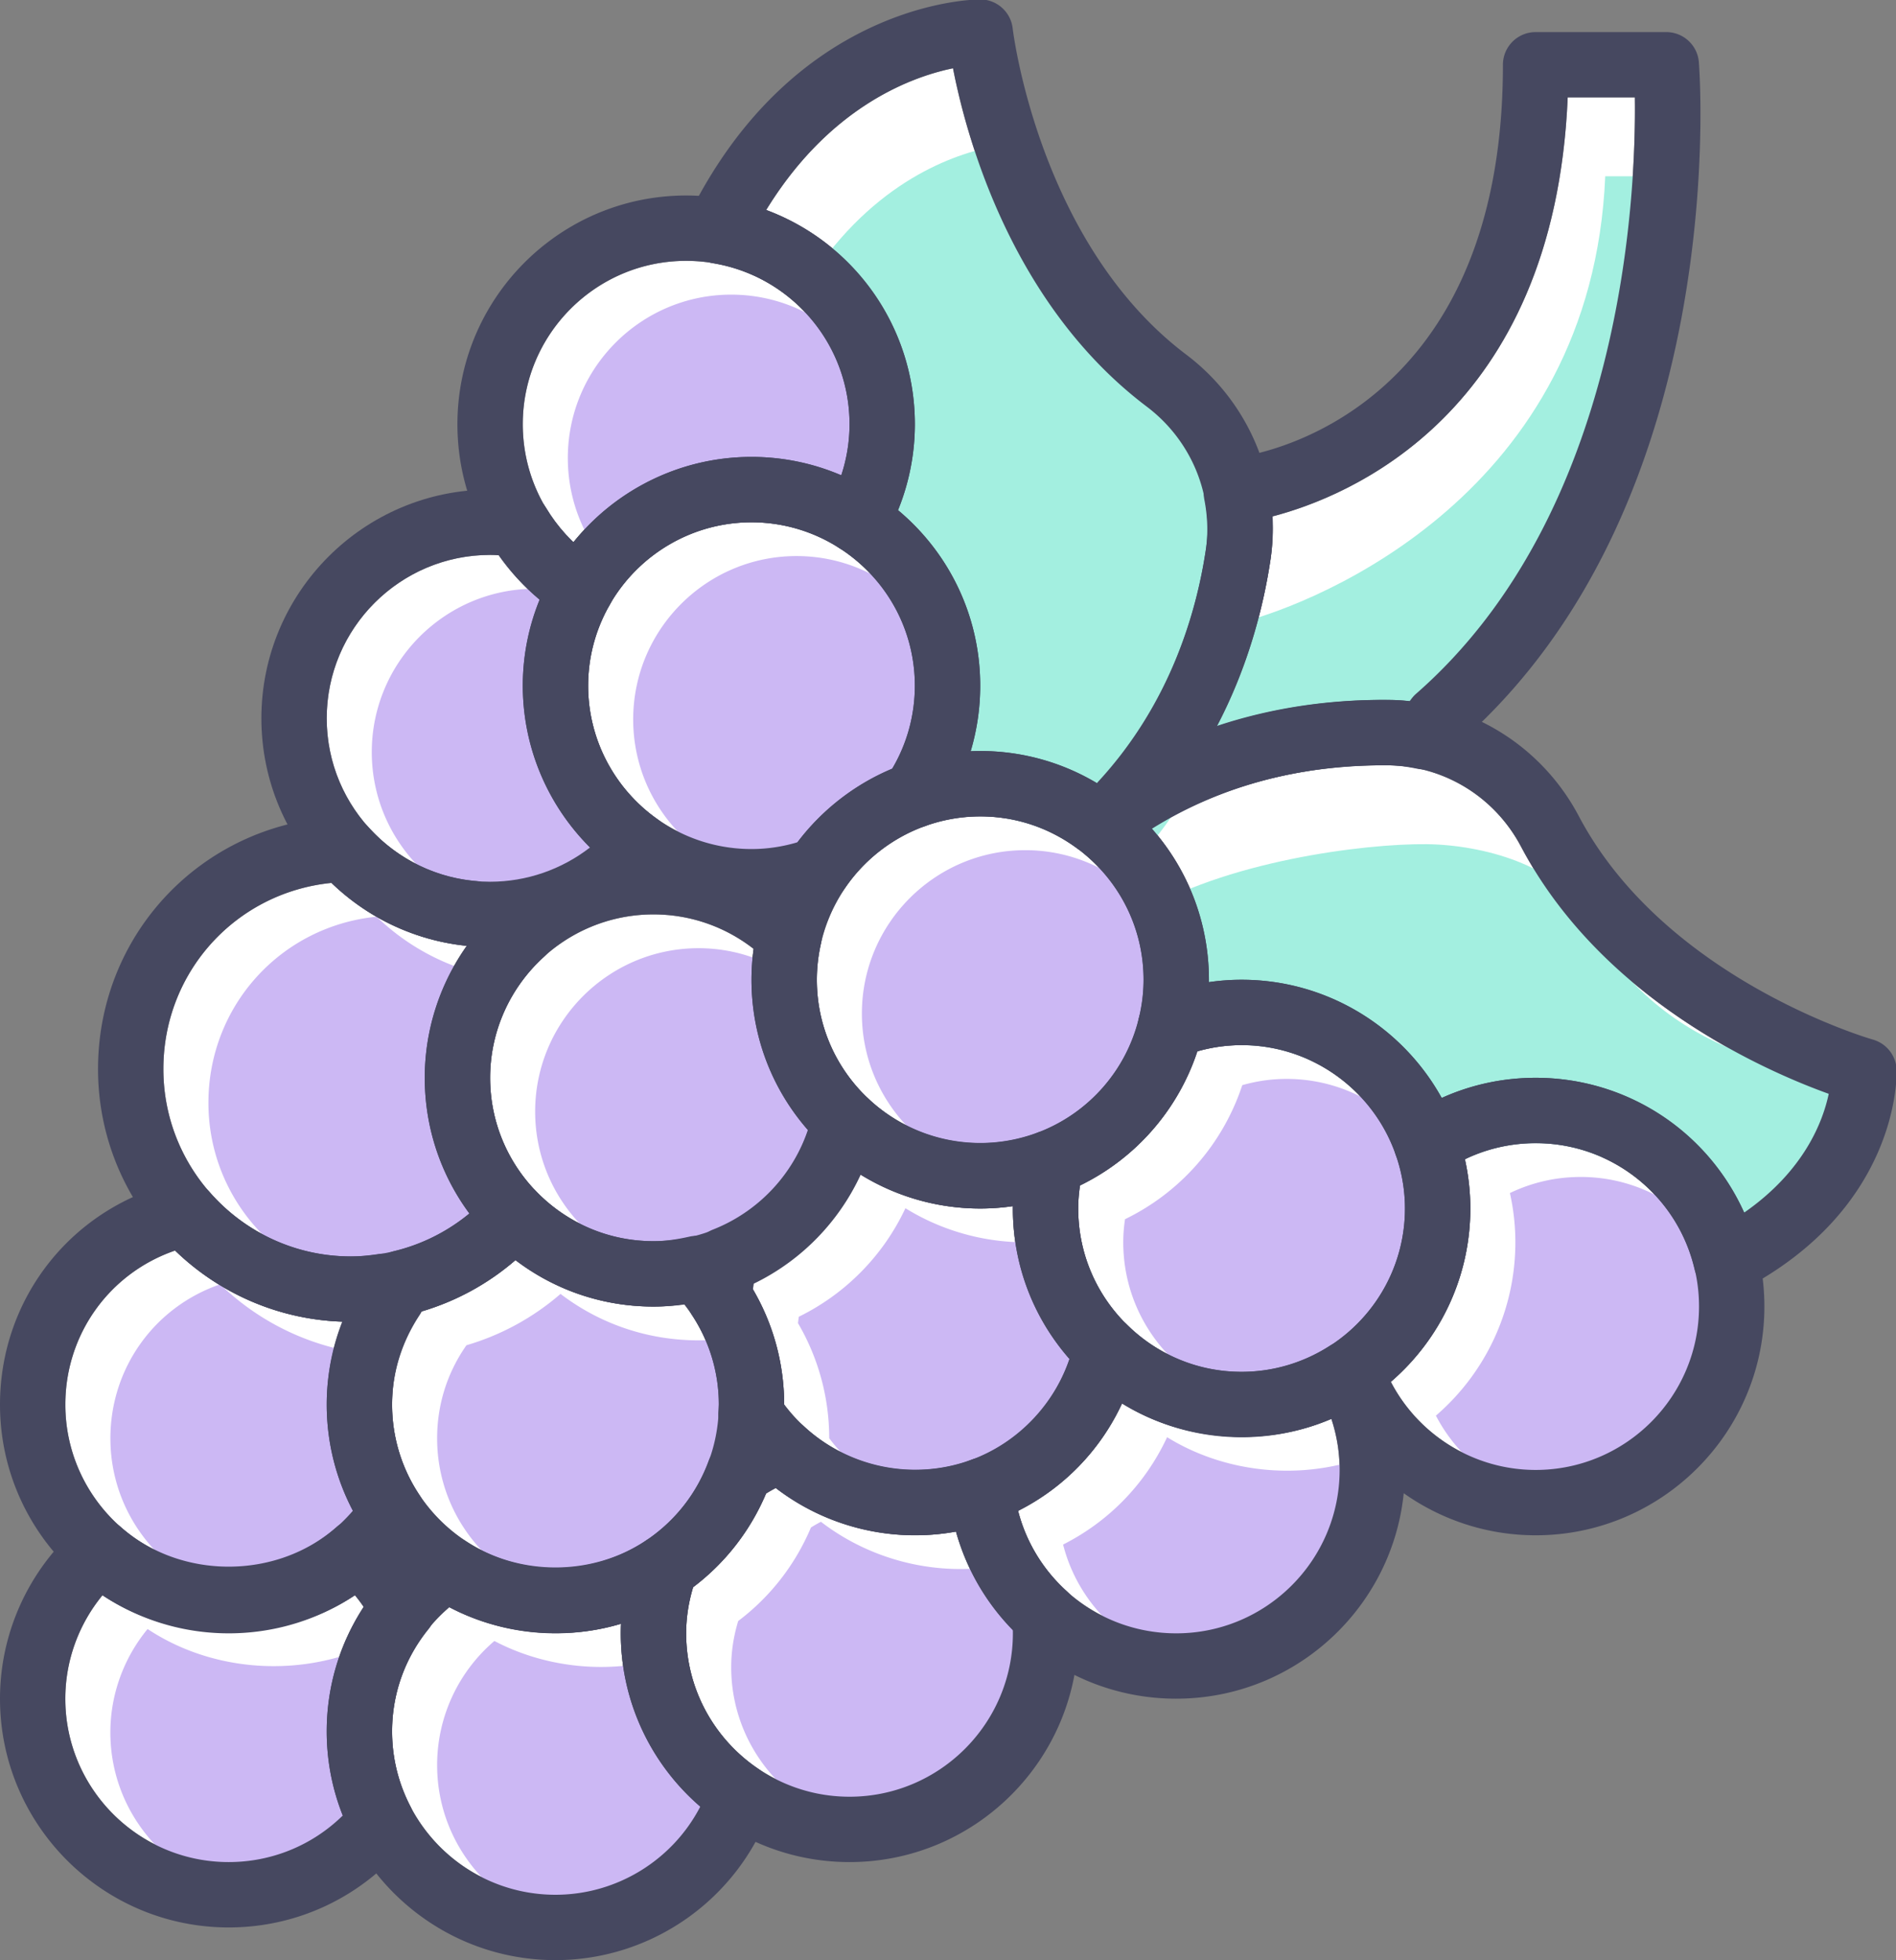 <svg xmlns="http://www.w3.org/2000/svg" viewBox="0 0 1010 1044" width="1010" height="1044"><rect x="0" y="0" width="1010" height="1044" fill="#808080" stroke="none"/><defs><clipPath clipPathUnits="userSpaceOnUse" id="cp1"><path d="M0 0h1010v1044H0z"/></clipPath></defs><style>.shp0{fill:#fff}.shp3{fill:#464860}</style><g id="Page 1" clip-path="url(#cp1)"><path id="Path 1" class="shp0" d="M818.05 574.06c48.85 0 91.76 28.61 111.06 71.81 31.96-22.22 41.95-48.51 45.05-63.28-34.15-12.29-120.9-50.29-163.91-131.67-13.92-26.36-40.81-42.94-70.19-43.29-33.56-.37-81.31 5.32-126.58 33.57 19.58 22.13 30.52 50.6 30.52 80.64v1.27c5.76-.83 11.57-1.27 17.4-1.27 44.75 0 85.41 24.63 106.57 62.97 15.63-7.08 32.64-10.75 50.08-10.75zM522.16 400c22.15 0 43.49 5.94 62.36 17.27 38.45-41.23 52.72-90.09 57.86-124.47 4.35-29.06-7.73-58.27-31.51-76.23-71.69-54.15-95.92-142.81-103.21-180.21-22.3 4.59-65.79 20.52-99.52 75.5 47.01 17.4 79.21 62.29 79.21 114.09 0 15.68-3.08 31.26-8.98 45.78 27.65 23.02 43.79 56.95 43.79 93.46 0 11.94-1.73 23.67-5.08 34.92 1.68-.07 3.39-.11 5.08-.11zm155.58-124.91c.47 7.78.16 15.42-.94 22.87-3.69 24.66-11.69 56.58-28.84 89.04 34.83-11.73 67.73-14.44 92.53-14.2 3.38.03 6.79.28 10.39.7l1.05-1.38c.73-.96 1.54-1.84 2.45-2.63C864.66 273 871.59 104.41 870.89 51.88h-35.78c-7.12 168.87-117.28 212.8-157.37 223.21z"/><path id="Path 2" d="M838.05 616.06c48.85 0 80.01 11.9 99.31 55.1 31.96-22.22 58.49-75.7 61.59-90.48-34.15-12.29-111.99-12.26-155-93.65-13.93-26.35-54.51-37.05-83.89-37.4-33.56-.37-108.24 9.15-153.51 37.4C626.13 509.15 664 533.8 664 563.84v1.27c5.76-.83 11.57-1.27 17.4-1.27 44.75 0 85.41 24.63 106.57 62.97 15.63-7.08 32.64-10.75 50.08-10.75zM542.16 442c22.15 0 43.49 5.94 62.36 17.27 38.45-41.23 52.72-90.09 57.86-124.47 4.35-29.06 2.84-73.48-20.93-91.44l-1-8.14c-71.7-54.15-105.5-119.46-112.79-156.86-22.3 4.59-65.79 20.52-99.52 75.5 47.01 17.4 50.23 66.07 50.23 117.87 0 15.68 25.9 27.48 20 42 27.65 23.02 9.08 52.48 9.08 88.99 0 11.94 32.98 28.14 29.63 39.39 1.68-.07 3.39-.11 5.08-.11zm119.59-110.66c.47 7.78.15 15.42-.94 22.87l-27.33 28.39c-3.69 24.66 61.74-7.52 44.59 24.94 34.83-11.73 49.58-7.78 74.38-7.53 3.37.03 7.39-.42 11 0l8.82 2.9c.73-.95-9.73-2.12-8.82-2.9 110.28-96.5 128.14-253.6 127.44-306.13h-35.78c-7.12 168.87-153.28 227.05-193.36 237.46z" fill="#a3efe0"/><path id="Path 3" class="shp0" d="M365.51 138.93c-47.99 0-87.03 39.04-87.03 87.02 0 24.09 9.85 46.63 26.96 62.89 22.93-28.44 57.76-45.48 94.88-45.48 16.52 0 32.74 3.36 47.81 9.81a86.538 86.538 0 004.41-27.22c0-47.98-39.04-87.02-87.03-87.02zM261.08 295.57c-47.99 0-87.03 39.04-87.03 87.03 0 47.98 39.04 87.03 87.03 87.03 19.42 0 38.08-6.51 53.23-18.26-22.72-22.68-35.82-53.66-35.82-86.18 0-15.7 3.09-31.26 9.03-45.79-8.16-6.86-15.47-14.85-21.67-23.65-1.57-.13-3.17-.18-4.77-.18zm139.24-17.4c-47.98 0-87.02 39.04-87.02 87.02 0 47.99 39.04 87.03 87.02 87.03 8.2 0 16.4-1.2 24.46-3.6 12.95-17.15 30.54-30.79 50.44-39.11 7.95-13.4 12.11-28.62 12.11-44.32.02-47.98-39.02-87.02-87.01-87.02zm174.98 353.2c-.63 4.18-.94 8.29-.94 12.31 0 47.98 39.04 87.02 87.02 87.02 47.99 0 87.03-39.04 87.03-87.02 0-47.99-39.04-87.03-87.03-87.03-7.97 0-15.89 1.12-23.62 3.33a121.708 121.708 0 01-62.46 71.39zM348.11 487.03c-47.99 0-87.03 39.04-87.03 87.03 0 47.98 39.04 87.02 87.03 87.02 37.87 0 70.57-23.88 82.38-59.09-19.53-22.21-30.17-50.3-30.17-80.15 0-5.43.38-10.91 1.15-16.43-15.25-11.9-33.89-18.38-53.36-18.38zM740.91 736c14.81 28.49 44.45 46.92 77.14 46.92 47.98 0 87.02-39.04 87.02-87.03 0-47.98-39.04-87.02-87.02-87.02-13.2 0-26.02 2.94-37.72 8.58 1.93 8.67 2.91 17.44 2.91 26.23 0 35.73-15.6 69.29-42.33 92.32zm-198.6 68.66c9.68 37.98 43.97 65.29 84.28 65.29 47.99 0 87.03-39.04 87.03-87.03 0-9.26-1.5-18.47-4.41-27.22-35.85 15.39-78.74 12.06-111.49-8.22-11.48 24.68-30.86 44.8-55.41 57.18zm-302.95 51.36c-19.27 16.45-30.5 40.49-30.5 66.14 0 47.99 39.04 87.03 87.03 87.03 32.69 0 62.35-18.43 77.14-46.93-26.73-23.01-42.33-56.56-42.33-92.31 0-1.71.04-3.4.11-5.1-29.98 8.96-63.6 5.81-91.45-8.83zm129.88-10.63c-2.48 8.18-3.73 16.41-3.73 24.56 0 47.98 39.04 87.02 87.03 87.02 47.98 0 87.02-39.04 87.02-87.02 0-.61 0-1.22-.01-1.83-14.43-14.73-24.81-32.76-30.29-52.39-33.73 6.2-68.92-2.42-95.95-23.2-1.74.92-3.52 1.93-5.31 3.04-8.39 19.86-21.65 36.9-38.76 49.82zm48.49-97.35c16.43 21.95 42.06 34.88 69.62 34.88 37.87 0 70.58-23.88 82.38-59.09-19.53-22.21-30.17-50.3-30.17-80.15v-1.29c-28.3 4.21-57.3-2.04-81.24-16.87-11.7 25.03-31.72 45.52-56.8 57.81-.15 1.11-.31 2.26-.43 3.41 10.89 18.59 16.62 39.63 16.64 61.3zM176.61 470.25c-50.8 5.07-89.58 47.29-89.58 99.16 0 55.04 44.76 99.78 99.78 99.78 23.08 0 45.43-8.19 63.22-22.85-15.42-20.83-23.76-45.95-23.76-72.28 0-25.28 7.97-49.82 22.43-70.25-.1-.02-.22-.05-.33-.09-27.06-2.82-52.19-14.58-71.76-33.47zM93.29 666.06c-34.86 11.96-58.48 44.46-58.48 82.05 0 47.99 39.04 87.03 87.03 87.03 25.65 0 49.67-11.25 66.14-30.5-9.14-17.39-13.93-36.69-13.93-56.53 0-15.12 2.91-30.06 8.53-44.17-33.43-1.05-65.25-14.61-89.29-37.88zm131.19 32.45c-10.24 14.6-15.62 31.64-15.62 49.6 0 47.99 39.04 87.03 87.03 87.03s87.03-39.04 87.03-87.03c0-19.55-6.51-38.24-18.47-53.5-5.73.87-11.05 1.29-16.34 1.29-26.95 0-52.46-8.67-73.52-24.74a133.886 133.886 0 01-50.11 27.35zM54.62 849.64c-12.73 15.47-19.83 34.93-19.83 55.12 0 47.98 39.04 87.02 87.03 87.02 22.94 0 44.59-8.92 60.78-24.81-5.69-14.28-8.56-29.3-8.56-44.81 0-23.77 6.78-46.42 19.75-66.19-1.5-2.19-3.08-4.32-4.77-6.37-39.73 26.44-94.67 26.4-134.4.04zm467.54-414.82c-47.99 0-87.03 39.04-87.03 87.02 0 47.99 39.04 87.03 87.03 87.03 47.98 0 87.02-39.04 87.02-87.03 0-47.98-39.04-87.02-87.02-87.02z"/><path id="Path 4" d="M389.51 156.93c-47.99 0-87.03 39.04-87.03 87.02 0 24.09 9.85 46.63 26.96 62.89 22.93-28.44 57.76-45.48 94.88-45.48 16.52 0 32.74 3.36 47.81 9.81a86.538 86.538 0 004.41-27.22c0-47.98-39.04-87.02-87.03-87.02zM285.08 313.57c-47.99 0-87.03 39.04-87.03 87.03 0 47.98 39.04 87.03 87.03 87.03 19.42 0 38.08-6.51 53.23-18.26-22.72-22.68-35.82-53.66-35.82-86.18 0-15.7 3.09-31.26 9.03-45.79-8.16-6.86-15.47-14.85-21.67-23.65-1.57-.13-3.17-.18-4.77-.18zm139.24-17.4c-47.98 0-87.02 39.04-87.02 87.02 0 47.99 39.04 87.03 87.02 87.03 8.2 0 16.4-1.2 24.46-3.6 12.95-17.15 30.54-30.79 50.44-39.11 7.95-13.4 12.11-28.62 12.11-44.32.02-47.98-39.02-87.02-87.01-87.02zm174.98 353.2c-.63 4.18-.94 8.29-.94 12.31 0 47.98 39.04 87.02 87.02 87.02 47.99 0 87.03-39.04 87.03-87.02 0-47.99-39.04-87.03-87.03-87.03-7.97 0-15.89 1.12-23.62 3.33a121.708 121.708 0 01-62.46 71.39zM372.11 505.03c-47.99 0-87.03 39.04-87.03 87.03 0 47.98 39.04 87.02 87.03 87.02 37.87 0 70.57-23.88 82.38-59.09-19.53-22.21-30.17-50.3-30.17-80.15 0-5.43.38-10.91 1.15-16.43-15.25-11.9-33.89-18.38-53.36-18.38zM764.91 754c14.81 28.49 44.45 46.92 77.14 46.92 47.98 0 87.02-39.04 87.02-87.03 0-47.98-39.04-87.02-87.02-87.02-13.2 0-26.02 2.94-37.72 8.58 1.93 8.67 2.91 17.44 2.91 26.23 0 35.73-15.6 69.29-42.33 92.32zm-198.6 68.66c9.68 37.98 43.97 65.29 84.28 65.29 47.99 0 87.03-39.04 87.03-87.03 0-9.26-1.5-18.47-4.41-27.22-35.85 15.39-78.74 12.06-111.49-8.22-11.48 24.68-30.86 44.8-55.41 57.18zm-302.95 51.36c-19.27 16.45-30.5 40.49-30.5 66.14 0 47.99 39.04 87.03 87.03 87.03 32.69 0 62.35-18.43 77.14-46.93-26.73-23.01-42.33-56.56-42.33-92.31 0-1.71.04-3.4.11-5.1-29.98 8.96-63.6 5.81-91.45-8.83zm129.88-10.63c-2.48 8.18-3.73 16.41-3.73 24.56 0 47.98 39.04 87.02 87.03 87.02 47.98 0 87.02-39.04 87.02-87.02 0-.61 0-1.22-.01-1.83-14.43-14.73-24.81-32.76-30.29-52.39-33.73 6.2-68.92-2.42-95.95-23.2-1.74.92-3.52 1.93-5.31 3.04-8.39 19.86-21.65 36.9-38.76 49.82zm48.49-97.35c16.43 21.95 42.06 34.88 69.62 34.88 37.87 0 70.58-23.88 82.38-59.09-19.53-22.21-30.17-50.3-30.17-80.15v-1.29c-28.3 4.21-57.3-2.04-81.24-16.87-11.7 25.03-31.72 45.52-56.8 57.81-.15 1.11-.31 2.26-.43 3.41 10.89 18.59 16.62 39.63 16.64 61.3zM200.61 488.25c-50.8 5.07-89.58 47.29-89.58 99.16 0 55.04 44.76 99.78 99.78 99.78 23.08 0 45.43-8.19 63.22-22.85-15.42-20.83-23.76-45.95-23.76-72.28 0-25.28 7.97-49.82 22.43-70.25-.1-.02-.22-.05-.33-.09-27.06-2.82-52.19-14.58-71.76-33.47zm-83.32 195.81c-34.86 11.96-58.48 44.46-58.48 82.05 0 47.99 39.04 87.03 87.03 87.03 25.65 0 49.67-11.25 66.14-30.5-9.14-17.39-13.93-36.69-13.93-56.53 0-15.12 2.91-30.06 8.53-44.17-33.43-1.05-65.25-14.61-89.29-37.88zm131.19 32.45c-10.24 14.6-15.62 31.64-15.62 49.6 0 47.99 39.04 87.03 87.03 87.03s87.03-39.04 87.03-87.03c0-19.55-6.51-38.24-18.47-53.5-5.73.87-11.05 1.29-16.34 1.29-26.95 0-52.46-8.67-73.52-24.74a133.886 133.886 0 01-50.11 27.35zM78.62 867.64c-12.73 15.47-19.83 34.93-19.83 55.12 0 47.98 39.04 87.02 87.03 87.02 22.94 0 44.59-8.92 60.78-24.81-5.69-14.28-8.56-29.3-8.56-44.81 0-23.77 6.78-46.42 19.75-66.19-1.5-2.19-3.08-4.32-4.77-6.37-39.73 26.44-94.67 26.4-134.4.04zm467.54-414.82c-47.99 0-87.03 39.04-87.03 87.02 0 47.99 39.04 87.03 87.03 87.03 47.98 0 87.02-39.04 87.02-87.03 0-47.98-39.04-87.02-87.02-87.02z" fill="#ccb8f4"/><path id="Path 5" fill-rule="evenodd" class="shp3" d="M522.16 643.68c-67.19 0-121.84-54.65-121.84-121.84 0-67.18 54.65-121.83 121.84-121.83 67.18 0 121.83 54.65 121.83 121.83 0 67.19-54.65 121.84-121.83 121.84zm0-208.86c-47.99 0-87.03 39.04-87.03 87.02 0 47.99 39.04 87.03 87.03 87.03 47.98 0 87.02-39.04 87.02-87.03 0-47.98-39.04-87.02-87.02-87.02zM309.4 331.34c-3.29 0-6.55-.94-9.39-2.73-35.28-22.56-56.34-60.92-56.34-102.64 0-67.18 54.66-121.84 121.84-121.84s121.84 54.66 121.84 121.84c0 20.89-5.45 41.58-15.75 59.82a17.475 17.475 0 01-10.95 8.34c-4.63 1.18-9.56.35-13.58-2.21-14.04-8.98-30.2-13.72-46.75-13.72-31.29 0-60.33 16.99-75.78 44.33a17.37 17.37 0 01-10.95 8.32c-1.39.32-2.8.49-4.19.49zm56.11-192.41c-47.99 0-87.03 39.04-87.03 87.02 0 24.09 9.85 46.63 26.96 62.89 22.93-28.44 57.76-45.48 94.88-45.48 16.52 0 32.74 3.36 47.81 9.81a86.538 86.538 0 004.41-27.22c0-47.98-39.04-87.02-87.03-87.02z"/><path id="Path 6" fill-rule="evenodd" class="shp3" d="M261.08 504.44c-67.18 0-121.84-54.66-121.84-121.84 0-67.19 54.66-121.84 121.84-121.84 5.41 0 11.1.44 17.37 1.36 5.17.75 9.75 3.79 12.43 8.28 6.09 10.17 14.15 19.03 23.51 25.89 1.71.43 3.38 1.13 4.93 2.14 7.88 5.03 10.55 15.1 5.83 23.18-7.76 13.3-11.87 28.37-11.87 43.62 0 28.21 13.84 54.79 37 71.14 4.01 2.81 6.63 7.22 7.24 12.07.61 4.88-.87 9.78-4.05 13.49-23.22 27-56.9 42.51-92.39 42.51zm0-208.87c-47.99 0-87.03 39.04-87.03 87.03 0 47.98 39.04 87.03 87.03 87.03 19.42 0 38.08-6.51 53.23-18.26-22.72-22.68-35.82-53.66-35.82-86.18 0-15.7 3.09-31.26 9.03-45.79-8.16-6.86-15.47-14.85-21.67-23.65-1.57-.13-3.17-.18-4.77-.18z"/><path id="Path 7" fill-rule="evenodd" class="shp3" d="M400.32 487.03c-67.18 0-121.83-54.65-121.83-121.84 0-67.18 54.65-121.83 121.83-121.83 67.19 0 121.84 54.65 121.84 121.83 0 24.44-7.22 48.03-20.89 68.22a17.362 17.362 0 01-8.53 6.61c-17.31 6.23-32.49 17.98-42.73 33.1a17.318 17.318 0 01-8.52 6.62c-13.41 4.84-27.26 7.29-41.17 7.29zm0-208.86c-47.98 0-87.02 39.04-87.02 87.02 0 47.99 39.04 87.03 87.02 87.03 8.2 0 16.4-1.2 24.46-3.6 12.95-17.15 30.54-30.79 50.44-39.11 7.95-13.4 12.11-28.62 12.11-44.32.02-47.98-39.02-87.02-87.01-87.02zM661.4 765.51c-67.18 0-121.84-54.65-121.84-121.83 0-9.37 1.19-19.01 3.52-28.67 1.34-5.53 5.29-10.08 10.6-12.13 26.49-10.32 46.28-32.95 52.95-60.54a17.413 17.413 0 0110.6-12.13c14.23-5.55 29.1-8.37 44.17-8.37 67.18 0 121.84 54.65 121.84 121.84 0 67.18-54.66 121.83-121.84 121.83zm-86.1-134.14c-.63 4.18-.94 8.29-.94 12.31 0 47.98 39.04 87.02 87.02 87.02 47.99 0 87.03-39.04 87.03-87.02 0-47.99-39.04-87.03-87.03-87.03-7.97 0-15.89 1.12-23.62 3.33a121.708 121.708 0 01-62.46 71.39z"/><path id="Path 8" fill-rule="evenodd" class="shp3" d="M348.11 695.9c-67.19 0-121.84-54.66-121.84-121.84 0-67.19 54.65-121.84 121.84-121.84 31.53 0 61.47 12.08 84.31 34.01 4.4 4.23 6.26 10.44 4.92 16.4-1.46 6.49-2.21 12.95-2.21 19.21 0 23.85 9.52 46.13 26.82 62.73a17.384 17.384 0 014.93 16.38c-12.64 55.91-61.48 94.95-118.77 94.95zm0-208.87c-47.99 0-87.03 39.04-87.03 87.03 0 47.98 39.04 87.02 87.03 87.02 37.87 0 70.57-23.88 82.38-59.09-19.53-22.21-30.17-50.3-30.17-80.15 0-5.43.38-10.91 1.15-16.43-15.25-11.9-33.89-18.38-53.36-18.38zm469.94 330.7c-51.63 0-97.8-32.77-114.91-81.56-2.61-7.48.14-15.79 6.72-20.21 24.16-16.24 38.57-43.27 38.57-72.28 0-9.66-1.67-19.32-4.98-28.76-2.61-7.48.14-15.78 6.72-20.2 20.1-13.51 43.58-20.66 67.88-20.66 67.18 0 121.84 54.65 121.84 121.83 0 67.19-54.66 121.84-121.84 121.84zM740.91 736c14.81 28.49 44.45 46.92 77.14 46.92 47.98 0 87.02-39.04 87.02-87.03 0-47.98-39.04-87.02-87.02-87.02-13.2 0-26.02 2.94-37.72 8.58 1.93 8.67 2.91 17.44 2.91 26.23 0 35.73-15.6 69.29-42.33 92.32z"/><path id="Path 9" fill-rule="evenodd" class="shp3" d="M626.59 904.76c-62.41 0-114.47-46.77-121.11-108.77-.85-7.97 3.85-15.51 11.39-18.22 25.91-9.37 46.14-31.05 53.9-57.32-.83-5.27.77-10.86 4.81-14.95 6.54-6.65 17.14-6.91 24.01-.73 0 0 .04.02.04.04.02 0 .03.01.05.03 0 0 .04.02.04.04l.03.03c.09.09.19.17.28.26 0 0 0 .02.03.04.02 0 .02.01.04.03.03.02.05.05.09.09 16.44 16.32 38.17 25.32 61.18 25.32 16.53 0 32.7-4.73 46.75-13.71 4.02-2.58 8.94-3.4 13.57-2.21 4.65 1.15 8.6 4.16 10.95 8.33 10.3 18.24 15.75 38.94 15.75 59.83.04 67.22-54.62 121.87-121.8 121.87zm-84.28-100.1c9.68 37.98 43.97 65.29 84.28 65.29 47.99 0 87.03-39.04 87.03-87.03 0-9.26-1.5-18.47-4.41-27.22-35.85 15.39-78.74 12.06-111.49-8.22-11.48 24.68-30.86 44.8-55.41 57.18zM295.89 1044c-67.18 0-121.84-54.65-121.84-121.84 0-40.9 20.38-78.84 54.53-101.52a17.373 17.373 0 0119.25 0c28.55 18.95 67.52 18.97 96.1 0a17.422 17.422 0 0119.28.01c6.62 4.41 9.98 13.08 7.33 20.59-3.34 9.47-5.03 19.13-5.03 28.71 0 29.03 14.41 56.04 38.57 72.28a17.449 17.449 0 016.72 20.21c-17.13 48.78-63.29 81.56-114.91 81.56zm-56.53-187.98c-19.27 16.45-30.5 40.49-30.5 66.14 0 47.99 39.04 87.03 87.03 87.03 32.69 0 62.35-18.43 77.14-46.93-26.73-23.01-42.33-56.56-42.33-92.31 0-1.71.04-3.4.11-5.1-29.98 8.96-63.6 5.81-91.45-8.83z"/><path id="Path 10" fill-rule="evenodd" class="shp3" d="M452.54 991.78c-67.19 0-121.84-54.65-121.84-121.83 0-13.82 2.51-27.75 7.45-41.34a17.5 17.5 0 016.56-8.46c15.11-10.27 26.46-24.84 32.79-42.12 1.26-3.39 3.54-6.34 6.53-8.37 8.89-6.08 17.41-10.58 26.06-13.8 6.19-2.32 13.12-.91 17.96 3.58 23.79 22.21 58.76 29.47 89.62 17.96 8.81-3.29 18.62 1.01 22.19 9.72 1.37 3.35 1.64 6.91.92 10.21 3.21 19.2 12.81 36.81 27.38 50.04 3.22 2.93 5.22 6.95 5.62 11.26.35 3.73.59 7.49.59 11.3 0 67.2-54.65 121.85-121.83 121.85zm-83.3-146.39c-2.48 8.18-3.73 16.41-3.73 24.56 0 47.98 39.04 87.02 87.03 87.02 47.98 0 87.02-39.04 87.02-87.02 0-.61 0-1.22-.01-1.83-14.43-14.73-24.81-32.76-30.29-52.39-33.73 6.2-68.92-2.42-95.95-23.2-1.74.92-3.52 1.93-5.31 3.04-8.39 19.86-21.65 36.9-38.76 49.82z"/><path id="Path 11" fill-rule="evenodd" class="shp3" d="M487.35 817.73c-41.11 0-79.18-20.57-101.82-55.02a17.473 17.473 0 01-2.86-10.35l.25-4.27c0-16.95-4.91-33.38-14.21-47.53a17.43 17.43 0 01-2.82-10.57c.46-7.97 1.62-15.73 3.41-23.06a17.42 17.42 0 0110.52-12.04c26.26-10.36 45.93-32.85 52.61-60.17 1.34-5.49 5.26-9.99 10.52-12.06.15-.14 1.02-.54 1.93-.88 6.16-2.31 13.12-.92 17.96 3.59 23.74 22.16 58.36 29.55 89.6 17.95 6.27-2.32 13.3-.88 18.12 3.74.26.24 1.08 1.08 1.31 1.34 3.9 4.21 6.04 10.67 4.78 16.27-1.53 6.79-2.28 13.02-2.28 19.03 0 23.84 9.52 46.12 26.83 62.72a17.41 17.41 0 014.92 16.38c-12.64 55.89-61.47 94.93-118.77 94.93zm-69.62-69.69c16.43 21.95 42.06 34.88 69.62 34.88 37.87 0 70.58-23.88 82.38-59.09-19.53-22.21-30.17-50.3-30.17-80.15v-1.29c-28.3 4.21-57.3-2.04-81.24-16.87-11.7 25.03-31.72 45.52-56.8 57.81-.15 1.11-.31 2.26-.43 3.41 10.89 18.59 16.62 39.63 16.64 61.3zM186.81 704c-74.21 0-134.59-60.37-134.59-134.59 0-73.35 57.47-132.38 130.85-134.42 5.01-.38 10.01 1.95 13.42 5.76 14.78 16.4 34.9 26.51 56.71 28.48 1.11.1 2.22.31 3.32.62a99.196 99.196 0 0018.59 3.55c4.33.4 8.34 2.4 11.26 5.62 1.57 1.73 2.96 3.57 4.33 5.43l1.22 1.64c5.54 7.19 4.61 17.42-2.1 23.53-18.24 16.54-28.72 40.02-28.72 64.45 0 23.05 8.94 44.79 25.18 61.2 6.48 6.55 6.74 17.02.58 23.88C261.25 687.64 224.79 704 186.81 704zm-10.2-233.75c-50.8 5.07-89.58 47.29-89.58 99.16 0 55.04 44.76 99.78 99.78 99.78 23.08 0 45.43-8.19 63.22-22.85-15.42-20.83-23.76-45.95-23.76-72.28 0-25.28 7.97-49.82 22.43-70.25-.1-.02-.22-.05-.33-.09-27.06-2.82-52.19-14.58-71.76-33.47z"/><path id="Path 12" fill-rule="evenodd" class="shp3" d="M121.84 869.95C54.65 869.95 0 815.29 0 748.11c0-57.19 38.99-105.96 94.82-118.6 6.27-1.43 12.74.71 16.96 5.5 19 21.74 46.36 34.19 75.05 34.19 4.42 0 9.14-.41 14.86-1.28 6.27-.9 12.59 1.61 16.45 6.65l1.25 1.48c1.47 1.67 2.88 3.38 4.11 5.26a17.369 17.369 0 010 19.18c-9.55 14.48-14.62 30.93-14.62 47.62 0 17.16 5.01 33.77 14.5 48.06a17.373 17.373 0 010 19.25c-22.7 34.15-60.66 54.53-101.54 54.53zM93.29 666.06c-34.86 11.96-58.48 44.46-58.48 82.05 0 47.99 39.04 87.03 87.03 87.03 25.65 0 49.67-11.25 66.14-30.5-9.14-17.39-13.93-36.69-13.93-56.53 0-15.12 2.91-30.06 8.53-44.17-33.43-1.05-65.25-14.61-89.29-37.88z"/><path id="Path 13" fill-rule="evenodd" class="shp3" d="M295.89 869.95c-67.18 0-121.84-54.65-121.84-121.84 0-27.74 9.16-53.92 26.49-75.69a17.43 17.43 0 019.52-6.08c17.6-4.25 33.54-13.14 46.46-25.85.87-2.42 2.3-4.68 4.26-6.59 6.63-6.44 17.15-6.53 23.88-.33l.02.01.02.02c.26.23.49.47.73.73 16.6 17.25 38.85 26.75 62.66 26.75 5.72 0 11.78-.76 19.07-2.4 5.96-1.35 12.14.51 16.35 4.89 22.05 22.86 34.2 52.9 34.2 84.54.02 67.19-54.64 121.84-121.82 121.84zm-71.41-171.44c-10.24 14.6-15.62 31.64-15.62 49.6 0 47.99 39.04 87.03 87.03 87.03s87.03-39.04 87.03-87.03c0-19.55-6.51-38.24-18.47-53.5-5.73.87-11.05 1.29-16.34 1.29-26.95 0-52.46-8.67-73.52-24.74a133.886 133.886 0 01-50.11 27.35zm695.09-9.25c-2.47 0-4.96-.52-7.25-1.58-4.88-2.23-8.45-6.6-9.68-11.82-9.31-39.44-44.09-66.97-84.59-66.97-17.37 0-34.12 5.1-48.46 14.74-4.47 2.99-10.09 3.78-15.21 2.07-5.12-1.71-9.16-5.67-10.93-10.76-12.2-34.84-45.19-58.27-82.05-58.27-10.72 0-21.32 2.02-31.52 5.99a17.365 17.365 0 01-17.77-3.12c-4.89-4.26-7-10.88-5.47-17.19 1.69-7 2.54-13.89 2.54-20.51 0-26.23-11.67-50.82-32.07-67.44-6.7-5.47-8.38-15.04-3.92-22.46l3.66-6.09c1.21-2.02 2.82-3.77 4.73-5.15 56.2-40.52 117.1-48.49 158.89-47.88 42.12.52 80.66 24.21 100.55 61.84 46.01 87.08 155.52 118.72 156.62 119.03 7.31 2.06 12.46 8.62 12.7 16.21.09 2.99 1.36 73.87-82.76 117.43a17.77 17.77 0 01-8.01 1.93zm-101.52-115.2c48.85 0 91.76 28.61 111.06 71.81 31.96-22.22 41.95-48.51 45.05-63.28-34.15-12.29-120.9-50.29-163.91-131.67-13.92-26.36-40.81-42.94-70.19-43.29-33.56-.37-81.31 5.32-126.58 33.57 19.58 22.13 30.52 50.6 30.52 80.64v1.27c5.76-.83 11.57-1.27 17.4-1.27 44.75 0 85.41 24.63 106.57 62.97 15.63-7.08 32.64-10.75 50.08-10.75z"/><path id="Path 14" fill-rule="evenodd" class="shp3" d="M584.09 455.3c-3.66 0-7.3-1.15-10.34-3.41-23.13-17.09-53.18-21.84-80.99-11.85-7.08 2.55-15 .24-19.63-5.7-4.63-5.95-4.89-14.18-.68-20.43 9.75-14.41 14.9-31.24 14.9-48.7 0-29.78-15.08-57.19-40.31-73.33-7.8-4.99-10.34-15.21-5.76-23.25 7.36-13 11.26-27.75 11.26-42.66 0-42.59-30.5-78.64-72.51-85.7-8.38-1.41-14.52-8.67-14.52-17.17 0-2.69.63-6.92 1.83-9.34C423.71 1.01 518.15-.3 522.16-.3c8.86 0 16.31 6.67 17.3 15.46.12 1.13 13.82 114.3 92.4 173.67 33.96 25.63 51.17 67.46 44.96 109.14-6.14 41.01-23.74 100.17-72.72 149.17a17.661 17.661 0 01-5.83 3.86l-7.69 3.08c-2.13.8-4.32 1.22-6.49 1.22zM522.16 400c22.15 0 43.49 5.94 62.36 17.27 38.45-41.23 52.72-90.09 57.86-124.47 4.35-29.06-7.73-58.27-31.51-76.23-71.69-54.15-95.92-142.81-103.21-180.21-22.3 4.59-65.79 20.52-99.52 75.5 47.01 17.4 79.21 62.29 79.21 114.09 0 15.68-3.08 31.26-8.98 45.78 27.65 23.02 43.79 56.95 43.79 93.46 0 11.94-1.73 23.67-5.08 34.92 1.68-.07 3.39-.11 5.08-.11z"/><path id="Path 15" fill-rule="evenodd" class="shp3" d="M600.46 446.58c-3.22 0-6.44-.89-9.27-2.68l-2.37-1.48a17.434 17.434 0 01-7.92-12.41c-.66-5.1.96-10.25 4.44-14.05 38.08-41.44 52.02-89.84 57-123.14 1.27-8.46 1.01-17.46-.78-26.72a17.383 17.383 0 016.66-17.23l2.74-2.03a17.35 17.35 0 018.49-3.36c5.69-.7 141.16-19.08 141.16-208.97 0-9.61 7.8-17.41 17.4-17.41h69.62c9.09 0 16.66 7 17.36 16.07.73 9.56 16.31 234.97-126.37 361.33l-6.35 8.41c-4.05 5.33-10.82 7.88-17.35 6.53-5.8-1.19-10.53-1.76-14.9-1.81-33.45-.65-83.18 5.5-130.07 36.13-2.85 1.88-6.16 2.82-9.49 2.82zm77.28-171.49c.47 7.78.16 15.42-.94 22.87-3.69 24.66-11.69 56.58-28.84 89.04 34.83-11.73 67.73-14.44 92.53-14.2 3.38.03 6.79.28 10.39.7l1.05-1.38c.73-.96 1.54-1.84 2.45-2.63C864.66 273 871.59 104.41 870.89 51.88h-35.78c-7.12 168.87-117.28 212.8-157.37 223.21zm-555.9 751.51C54.65 1026.6 0 971.94 0 904.76c0-34.9 15.09-68.2 41.41-91.38a17.39 17.39 0 0123.01 0c31.88 28.06 82.9 28.09 114.8-.02 6.56-5.78 16.42-5.79 23.01 0 11.51 10.13 20.89 22.13 27.85 35.6a17.391 17.391 0 01-1.9 18.9c-12.63 15.7-19.3 34.48-19.3 54.32 0 14 3.29 27.45 9.78 39.98a17.381 17.381 0 01-1.88 18.92c-23.3 28.91-57.9 45.52-94.94 45.52zM54.62 849.64c-12.73 15.47-19.83 34.93-19.83 55.12 0 47.98 39.04 87.02 87.03 87.02 22.94 0 44.59-8.92 60.78-24.81-5.69-14.28-8.56-29.3-8.56-44.81 0-23.77 6.78-46.42 19.75-66.19-1.5-2.19-3.08-4.32-4.77-6.37-39.73 26.44-94.67 26.4-134.4.04z"/></g></svg>